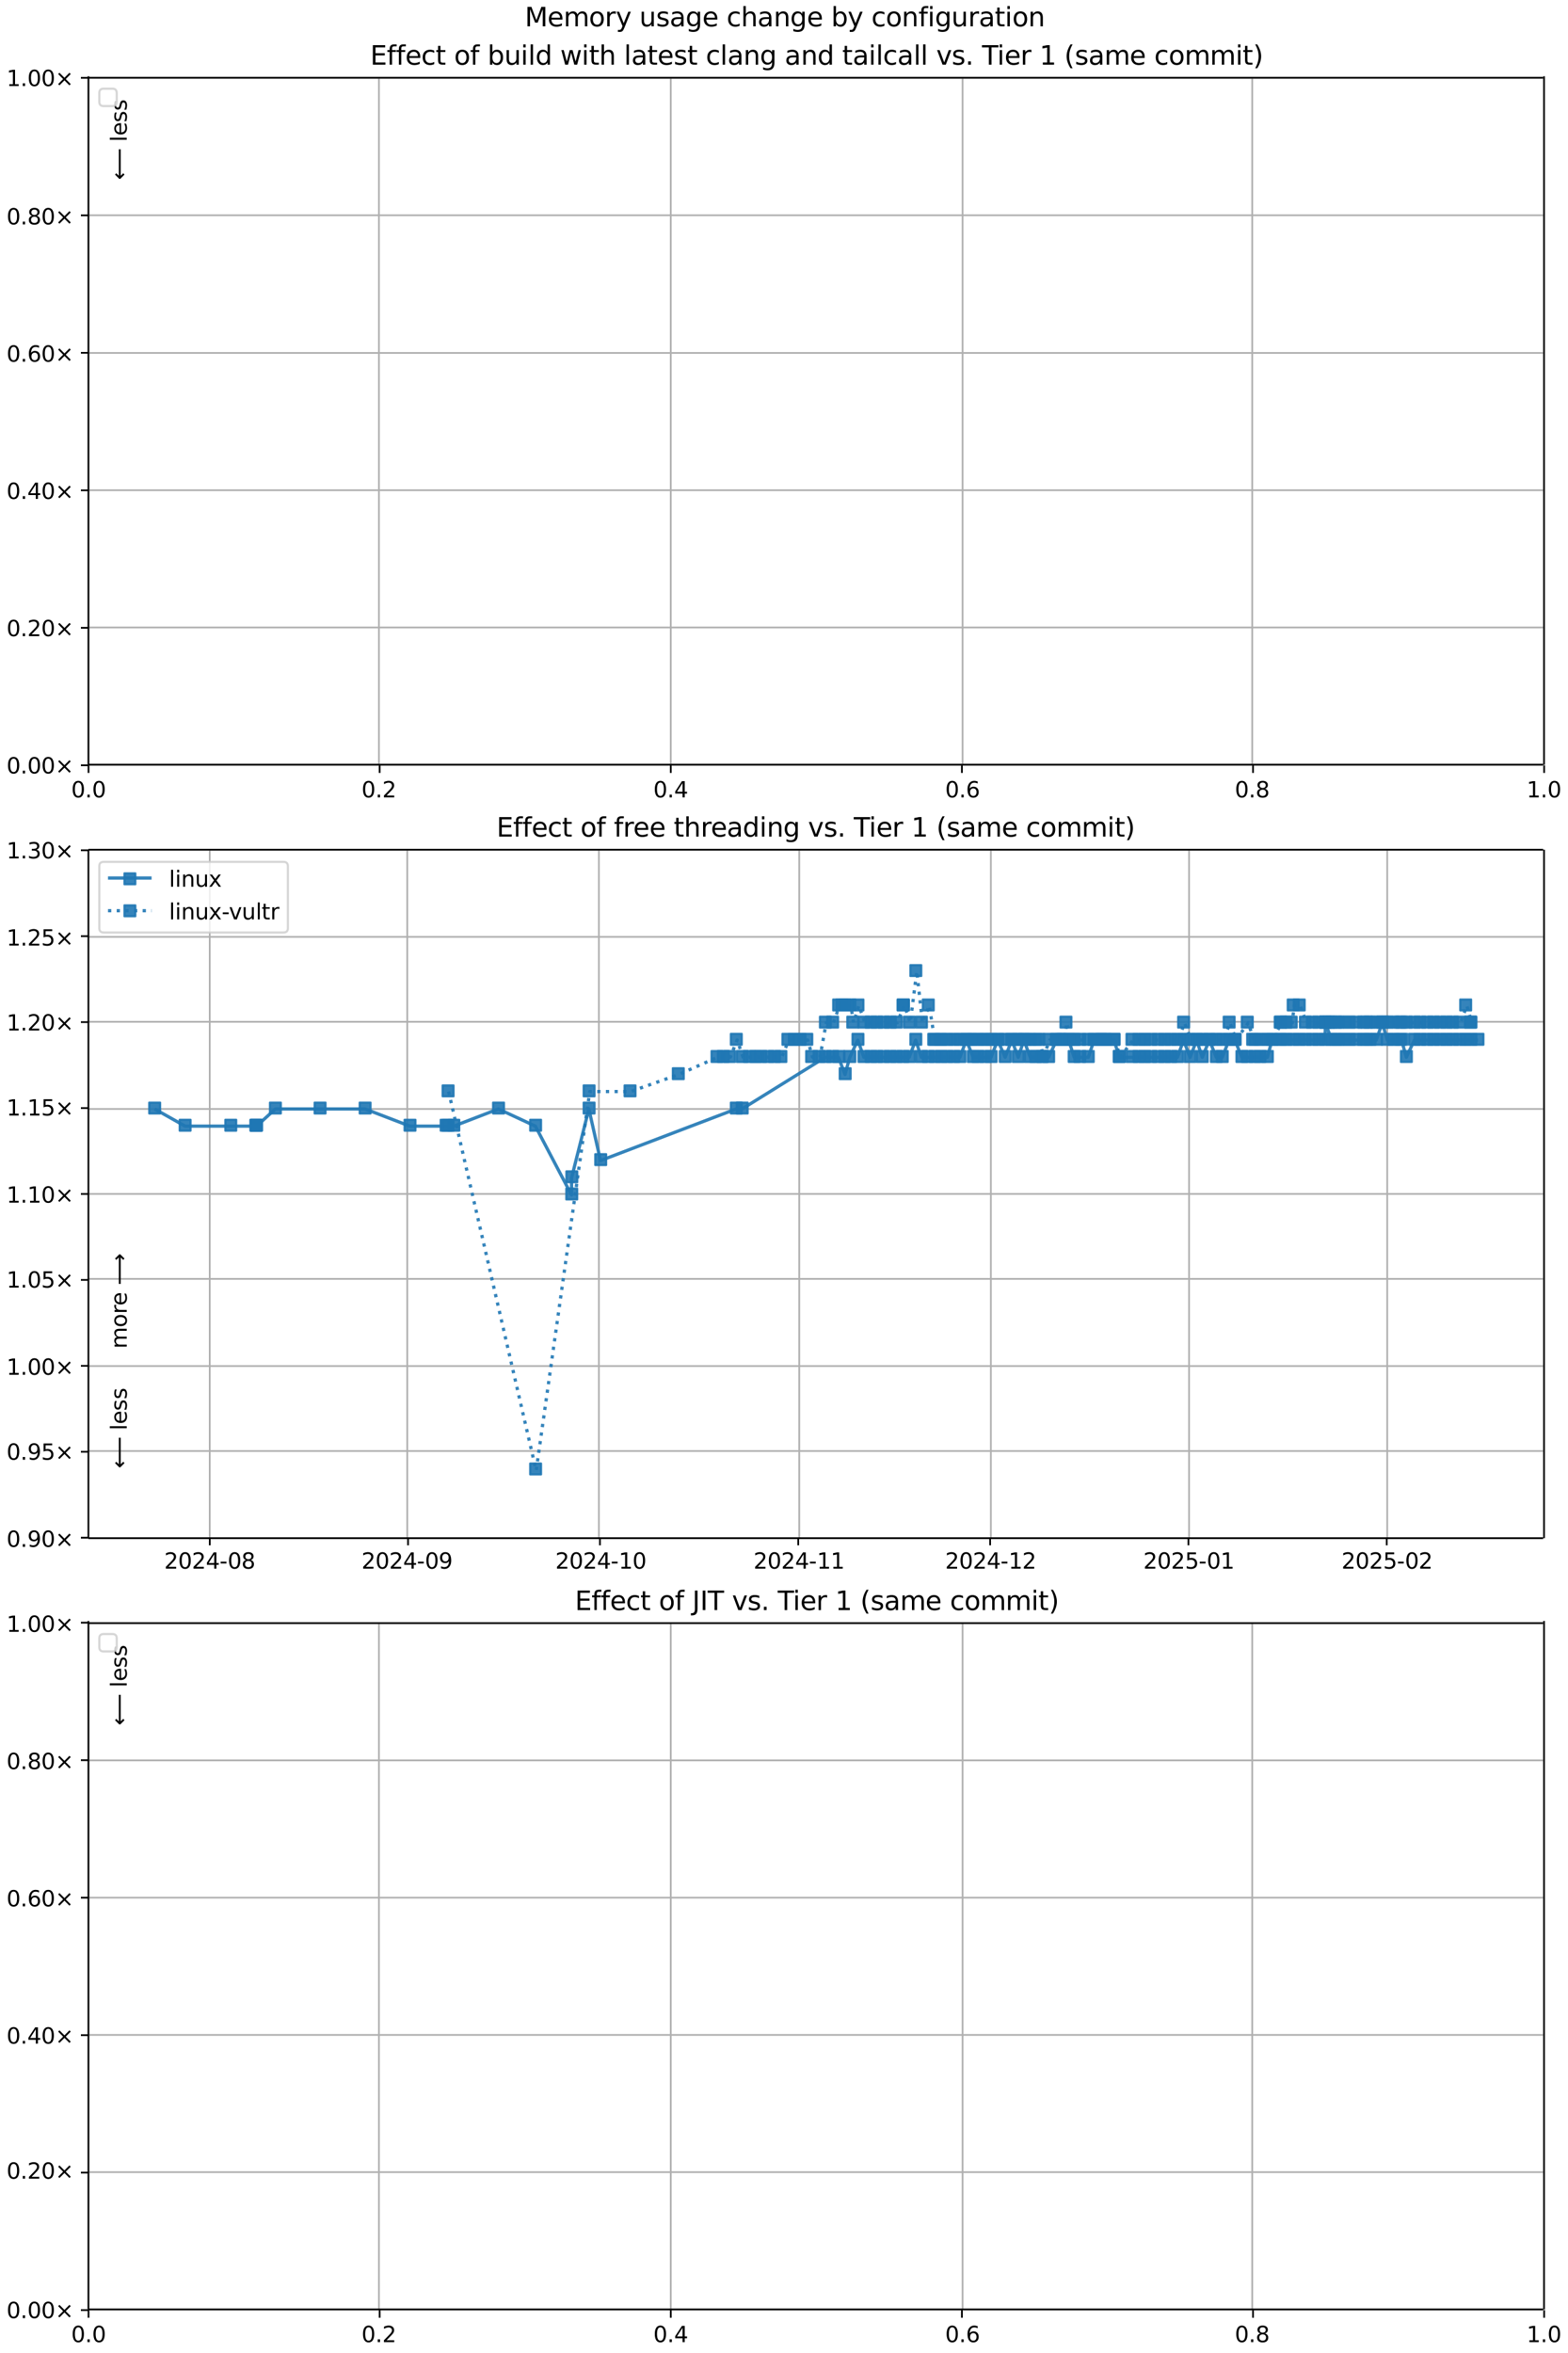 <?xml version="1.0" encoding="UTF-8"?>
<!DOCTYPE svg  PUBLIC '-//W3C//DTD SVG 1.1//EN'  'http://www.w3.org/Graphics/SVG/1.1/DTD/svg11.dtd'>
<svg width="720pt" height="1080pt" version="1.1" viewBox="0 0 720 1080" xmlns="http://www.w3.org/2000/svg" xmlns:xlink="http://www.w3.org/1999/xlink">
<defs>
<style type="text/css">*{stroke-linejoin: round; stroke-linecap: butt}</style>
</defs>
<path d="m0 1080h720v-1080h-720z" fill="#fff"/>
<path d="m40.6 351h668v-316h-668z" fill="#fff"/>
<path d="m40.6 351v-316" clip-path="url(#k)" fill="none" stroke="#b0b0b0" stroke-linecap="square" stroke-width=".8"/>
<defs>
<path id="j" d="m0 0v3.5" stroke="#000" stroke-width=".8"/>
</defs>
<use x="40.646" y="351.265" stroke="#000000" stroke-width=".8" xlink:href="#j"/>
<g transform="translate(32.7 366) scale(.1 -.1)">
<defs>
<path id="b" transform="scale(.016)" d="m2034 4250q-487 0-733-480-245-479-245-1442 0-959 245-1439 246-480 733-480 491 0 736 480 246 480 246 1439 0 963-246 1442-245 480-736 480zm0 500q785 0 1199-621 414-620 414-1801 0-1178-414-1799-414-620-1199-620-784 0-1198 620-414 621-414 1799 0 1181 414 1801 414 621 1198 621z"/>
<path id="c" transform="scale(.016)" d="m684 794h660v-794h-660v794z"/>
</defs>
<use xlink:href="#b"/>
<use transform="translate(63.6)" xlink:href="#c"/>
<use transform="translate(95.4)" xlink:href="#b"/>
</g>
<path d="m174 351v-316" clip-path="url(#k)" fill="none" stroke="#b0b0b0" stroke-linecap="square" stroke-width=".8"/>
<use x="174.326" y="351.265" stroke="#000000" stroke-width=".8" xlink:href="#j"/>
<g transform="translate(166 366) scale(.1 -.1)">
<defs>
<path id="f" transform="scale(.016)" d="m1228 531h2203v-531h-2962v531q359 372 979 998 621 627 780 809 303 340 423 576 121 236 121 464 0 372-261 606-261 235-680 235-297 0-627-103-329-103-704-313v638q381 153 712 231 332 78 607 78 725 0 1156-363 431-362 431-968 0-288-108-546-107-257-392-607-78-91-497-524-418-433-1181-1211z"/>
</defs>
<use xlink:href="#b"/>
<use transform="translate(63.6)" xlink:href="#c"/>
<use transform="translate(95.4)" xlink:href="#f"/>
</g>
<path d="m308 351v-316" clip-path="url(#k)" fill="none" stroke="#b0b0b0" stroke-linecap="square" stroke-width=".8"/>
<use x="308.007" y="351.265" stroke="#000000" stroke-width=".8" xlink:href="#j"/>
<g transform="translate(300 366) scale(.1 -.1)">
<defs>
<path id="w" transform="scale(.016)" d="m2419 4116-1594-2491h1594v2491zm-166 550h794v-3041h666v-525h-666v-1100h-628v1100h-2106v609l1940 2957z"/>
</defs>
<use xlink:href="#b"/>
<use transform="translate(63.6)" xlink:href="#c"/>
<use transform="translate(95.4)" xlink:href="#w"/>
</g>
<path d="m442 351v-316" clip-path="url(#k)" fill="none" stroke="#b0b0b0" stroke-linecap="square" stroke-width=".8"/>
<use x="441.687" y="351.265" stroke="#000000" stroke-width=".8" xlink:href="#j"/>
<g transform="translate(434 366) scale(.1 -.1)">
<defs>
<path id="af" transform="scale(.016)" d="m2113 2584q-425 0-674-291-248-290-248-796 0-503 248-796 249-292 674-292t673 292q248 293 248 796 0 506-248 796-248 291-673 291zm1253 1979v-575q-238 112-480 171-242 60-480 60-625 0-955-422-329-422-376-1275 184 272 462 417 279 145 613 145 703 0 1111-427 408-426 408-1160 0-719-425-1154-425-434-1131-434-810 0-1238 620-428 621-428 1799 0 1106 525 1764t1409 658q238 0 480-47t505-140z"/>
</defs>
<use xlink:href="#b"/>
<use transform="translate(63.6)" xlink:href="#c"/>
<use transform="translate(95.4)" xlink:href="#af"/>
</g>
<path d="m575 351v-316" clip-path="url(#k)" fill="none" stroke="#b0b0b0" stroke-linecap="square" stroke-width=".8"/>
<use x="575.368" y="351.265" stroke="#000000" stroke-width=".8" xlink:href="#j"/>
<g transform="translate(567 366) scale(.1 -.1)">
<defs>
<path id="ac" transform="scale(.016)" d="m2034 2216q-450 0-708-241-257-241-257-662 0-422 257-663 258-241 708-241t709 242q260 243 260 662 0 421-258 662-257 241-711 241zm-631 268q-406 100-633 378-226 279-226 679 0 559 398 884 399 325 1092 325 697 0 1094-325t397-884q0-400-227-679-226-278-629-378 456-106 710-416 255-309 255-755 0-679-414-1042-414-362-1186-362-771 0-1186 362-414 363-414 1042 0 446 256 755 257 310 713 416zm-231 997q0-362 226-565 227-203 636-203 407 0 636 203 230 203 230 565 0 363-230 566-229 203-636 203-409 0-636-203-226-203-226-566z"/>
</defs>
<use xlink:href="#b"/>
<use transform="translate(63.6)" xlink:href="#c"/>
<use transform="translate(95.4)" xlink:href="#ac"/>
</g>
<path d="m709 351v-316" clip-path="url(#k)" fill="none" stroke="#b0b0b0" stroke-linecap="square" stroke-width=".8"/>
<use x="709.048" y="351.265" stroke="#000000" stroke-width=".8" xlink:href="#j"/>
<g transform="translate(701 366) scale(.1 -.1)">
<defs>
<path id="i" transform="scale(.016)" d="m794 531h1031v3560l-1122-225v575l1116 225h631v-4135h1031v-531h-2687v531z"/>
</defs>
<use xlink:href="#i"/>
<use transform="translate(63.6)" xlink:href="#c"/>
<use transform="translate(95.4)" xlink:href="#b"/>
</g>
<path d="m40.6 351h668" clip-path="url(#k)" fill="none" stroke="#b0b0b0" stroke-linecap="square" stroke-width=".8"/>
<defs>
<path id="g" d="m0 0h-3.5" stroke="#000" stroke-width=".8"/>
</defs>
<use x="40.646" y="351.265" stroke="#000000" stroke-width=".8" xlink:href="#g"/>
<g transform="translate(3 355) scale(.1 -.1)">
<defs>
<path id="h" transform="scale(.016)" d="m4488 3438-1429-1435 1429-1428-372-378-1435 1434-1434-1434-369 378 1425 1428-1425 1435 369 378 1434-1435 1435 1435 372-378z"/>
</defs>
<use xlink:href="#b"/>
<use transform="translate(63.6)" xlink:href="#c"/>
<use transform="translate(95.4)" xlink:href="#b"/>
<use transform="translate(159)" xlink:href="#b"/>
<use transform="translate(223)" xlink:href="#h"/>
</g>
<path d="m40.6 288h668" clip-path="url(#k)" fill="none" stroke="#b0b0b0" stroke-linecap="square" stroke-width=".8"/>
<use x="40.646" y="288.158" stroke="#000000" stroke-width=".8" xlink:href="#g"/>
<g transform="translate(3 292) scale(.1 -.1)">
<use xlink:href="#b"/>
<use transform="translate(63.6)" xlink:href="#c"/>
<use transform="translate(95.4)" xlink:href="#f"/>
<use transform="translate(159)" xlink:href="#b"/>
<use transform="translate(223)" xlink:href="#h"/>
</g>
<path d="m40.6 225h668" clip-path="url(#k)" fill="none" stroke="#b0b0b0" stroke-linecap="square" stroke-width=".8"/>
<use x="40.646" y="225.052" stroke="#000000" stroke-width=".8" xlink:href="#g"/>
<g transform="translate(3 229) scale(.1 -.1)">
<use xlink:href="#b"/>
<use transform="translate(63.6)" xlink:href="#c"/>
<use transform="translate(95.4)" xlink:href="#w"/>
<use transform="translate(159)" xlink:href="#b"/>
<use transform="translate(223)" xlink:href="#h"/>
</g>
<path d="m40.6 162h668" clip-path="url(#k)" fill="none" stroke="#b0b0b0" stroke-linecap="square" stroke-width=".8"/>
<use x="40.646" y="161.945" stroke="#000000" stroke-width=".8" xlink:href="#g"/>
<g transform="translate(3 166) scale(.1 -.1)">
<use xlink:href="#b"/>
<use transform="translate(63.6)" xlink:href="#c"/>
<use transform="translate(95.4)" xlink:href="#af"/>
<use transform="translate(159)" xlink:href="#b"/>
<use transform="translate(223)" xlink:href="#h"/>
</g>
<path d="m40.6 98.8h668" clip-path="url(#k)" fill="none" stroke="#b0b0b0" stroke-linecap="square" stroke-width=".8"/>
<use x="40.646" y="98.839" stroke="#000000" stroke-width=".8" xlink:href="#g"/>
<g transform="translate(3 103) scale(.1 -.1)">
<use xlink:href="#b"/>
<use transform="translate(63.6)" xlink:href="#c"/>
<use transform="translate(95.4)" xlink:href="#ac"/>
<use transform="translate(159)" xlink:href="#b"/>
<use transform="translate(223)" xlink:href="#h"/>
</g>
<path d="m40.6 35.7h668" clip-path="url(#k)" fill="none" stroke="#b0b0b0" stroke-linecap="square" stroke-width=".8"/>
<use x="40.646" y="35.733" stroke="#000000" stroke-width=".8" xlink:href="#g"/>
<g transform="translate(3 39.5) scale(.1 -.1)">
<use xlink:href="#i"/>
<use transform="translate(63.6)" xlink:href="#c"/>
<use transform="translate(95.4)" xlink:href="#b"/>
<use transform="translate(159)" xlink:href="#b"/>
<use transform="translate(223)" xlink:href="#h"/>
</g>
<path d="m40.6 351v-316" fill="none" stroke="#000" stroke-linecap="square" stroke-width=".8"/>
<path d="m709 351v-316" fill="none" stroke="#000" stroke-linecap="square" stroke-width=".8"/>
<path d="m40.6 351h668" fill="none" stroke="#000" stroke-linecap="square" stroke-width=".8"/>
<path d="m40.6 35.7h668" fill="none" stroke="#000" stroke-linecap="square" stroke-width=".8"/>
<g clip-path="url(#k)">
<g transform="translate(58.2 27.8) rotate(-90) scale(.1 -.1)">
<defs>
<path id="p" transform="scale(.016)" d="m3328 2828q216 388 516 572t706 184q547 0 844-383 297-382 297-1088v-2113h-578v2094q0 503-179 746-178 244-543 244-447 0-707-297-259-296-259-809v-1978h-578v2094q0 506-178 748t-550 242q-441 0-701-298-259-298-259-808v-1978h-578v3500h578v-544q197 322 472 475t653 153q382 0 649-194 267-193 395-562z"/>
<path id="q" transform="scale(.016)" d="m1959 3097q-462 0-731-361t-269-989 267-989q268-361 733-361 460 0 728 362 269 363 269 988 0 622-269 986-268 364-728 364zm0 487q750 0 1178-488 429-487 429-1349 0-859-429-1349-428-489-1178-489-753 0-1180 489-426 490-426 1349 0 862 426 1349 427 488 1180 488z"/>
<path id="t" transform="scale(.016)" d="m2631 2963q-97 56-211 82-114 27-251 27-488 0-749-317t-261-911v-1844h-578v3500h578v-544q182 319 472 473 291 155 707 155 59 0 131-8 72-7 159-23l3-590z"/>
<path id="e" transform="scale(.016)" d="m3597 1894v-281h-2644q38-594 358-905t892-311q331 0 642 81t618 244v-544q-310-131-635-200t-659-69q-838 0-1327 487-489 488-489 1320 0 859 464 1363 464 505 1252 505 706 0 1117-455 411-454 411-1235zm-575 169q-6 471-264 752-258 282-683 282-481 0-770-272t-333-766l2050 4z"/>
<path id="am" transform="scale(.016)" d="m8863 2147v-281l-1229-1228-375 375 729 728h-7622v531h7622l-729 728 375 375 1229-1228z"/>
</defs>
<use xlink:href="#p"/>
<use transform="translate(97.4)" xlink:href="#q"/>
<use transform="translate(159)" xlink:href="#t"/>
<use transform="translate(197)" xlink:href="#e"/>
<use transform="translate(259)" xlink:href="#DejaVuSans-20"/>
<use transform="translate(291)" xlink:href="#am"/>
</g>
</g>
<g clip-path="url(#k)">
<g transform="translate(58.2 82.6) rotate(-90) scale(.1 -.1)">
<defs>
<path id="an" transform="scale(.016)" d="m313 1866v281l1228 1228 375-375-728-728h7621v-531h-7621l728-728-375-375-1228 1228z"/>
<path id="r" transform="scale(.016)" d="m603 4863h575v-4863h-575v4863z"/>
<path id="m" transform="scale(.016)" d="m2834 3397v-544q-243 125-506 187-262 63-544 63-428 0-642-131t-214-394q0-200 153-314t616-217l197-44q612-131 870-370t258-667q0-488-386-773-386-284-1061-284-281 0-586 55t-642 164v594q319-166 628-249 309-82 613-82 406 0 624 139 219 139 219 392 0 234-158 359-157 125-692 241l-200 47q-534 112-772 345-237 233-237 639 0 494 350 762 350 269 994 269 318 0 599-47 282-46 519-140z"/>
</defs>
<use xlink:href="#an"/>
<use transform="translate(143)" xlink:href="#DejaVuSans-20"/>
<use transform="translate(175)" xlink:href="#r"/>
<use transform="translate(203)" xlink:href="#e"/>
<use transform="translate(264)" xlink:href="#m"/>
<use transform="translate(317)" xlink:href="#m"/>
</g>
</g>
<g transform="translate(170 29.7) scale(.12 -.12)">
<defs>
<path id="ai" transform="scale(.016)" d="m628 4666h2950v-532h-2319v-1381h2222v-531h-2222v-1691h2375v-531h-3006v4666z"/>
<path id="u" transform="scale(.016)" d="m2375 4863v-479h-550q-309 0-430-125-120-125-120-450v-309h947v-447h-947v-3053h-578v3053h-550v447h550v244q0 584 272 851 272 268 862 268h544z"/>
<path id="v" transform="scale(.016)" d="m3122 3366v-538q-244 135-489 202t-495 67q-560 0-870-355-309-354-309-995t309-996q310-354 870-354 250 0 495 67t489 202v-532q-241-112-499-168-257-57-548-57-791 0-1257 497-465 497-465 1341 0 856 470 1346 471 491 1290 491 265 0 518-55 253-54 491-163z"/>
<path id="o" transform="scale(.016)" d="m1172 4494v-994h1184v-447h-1184v-1900q0-428 117-550t477-122h590v-481h-590q-666 0-919 248-253 249-253 905v1900h-422v447h422v994h578z"/>
<path id="aq" transform="scale(.016)" d="m3116 1747q0 634-261 995t-717 361q-457 0-718-361t-261-995 261-995 718-361q456 0 717 361t261 995zm-1957 1222q182 312 458 463 277 152 661 152 638 0 1036-506 399-506 399-1331t-399-1332q-398-506-1036-506-384 0-661 152-276 152-458 464v-525h-578v4863h578v-1894z"/>
<path id="z" transform="scale(.016)" d="m544 1381v2119h575v-2097q0-497 193-746 194-248 582-248 465 0 735 297 271 297 271 810v1984h575v-3500h-575v538q-209-319-486-474-276-155-642-155-603 0-916 375-312 375-312 1097zm1447 2203z"/>
<path id="n" transform="scale(.016)" d="m603 3500h575v-3500h-575v3500zm0 1363h575v-729h-575v729z"/>
<path id="ah" transform="scale(.016)" d="m2906 2969v1894h575v-4863h-575v525q-181-312-458-464-276-152-664-152-634 0-1033 506-398 507-398 1332t398 1331q399 506 1033 506 388 0 664-152 277-151 458-463zm-1959-1222q0-634 261-995t717-361 718 361q263 361 263 995t-263 995q-262 361-718 361t-717-361-261-995z"/>
<path id="ar" transform="scale(.016)" d="m269 3500h575l719-2731 715 2731h678l719-2731 716 2731h575l-916-3500h-678l-753 2869-756-2869h-679l-915 3500z"/>
<path id="ag" transform="scale(.016)" d="m3513 2113v-2113h-575v2094q0 497-194 743-194 247-581 247-466 0-735-297-269-296-269-809v-1978h-578v4863h578v-1907q207 316 486 472 280 156 646 156 603 0 912-373 310-373 310-1098z"/>
<path id="s" transform="scale(.016)" d="m2194 1759q-697 0-966-159t-269-544q0-306 202-486 202-179 548-179 479 0 768 339t289 901v128h-572zm1147 238v-2e3h-575v531q-197-318-491-470t-719-152q-537 0-855 302-317 302-317 808 0 590 395 890 396 300 1180 300h807v57q0 397-261 614t-733 217q-300 0-585-72-284-72-546-216v532q315 122 612 182 297 61 578 61 760 0 1135-394 375-393 375-1193z"/>
<path id="x" transform="scale(.016)" d="m3513 2113v-2113h-575v2094q0 497-194 743-194 247-581 247-466 0-735-297-269-296-269-809v-1978h-578v3500h578v-544q207 316 486 472 280 156 646 156 603 0 912-373 310-373 310-1098z"/>
<path id="ab" transform="scale(.016)" d="m2906 1791q0 625-258 968-257 344-723 344-462 0-720-344-258-343-258-968 0-622 258-966t720-344q466 0 723 344 258 344 258 966zm575-1357q0-893-397-1329-396-436-1215-436-303 0-572 45t-522 139v559q253-137 500-202 247-66 503-66 566 0 847 295t281 892v285q-178-310-456-463t-666-153q-643 0-1037 490-394 491-394 1301 0 812 394 1302 394 491 1037 491 388 0 666-153t456-462v531h575v-3066z"/>
<path id="ad" transform="scale(.016)" d="m191 3500h609l1094-2937 1094 2937h609l-1313-3500h-781l-1312 3500z"/>
<path id="ae" transform="scale(.016)" d="m-19 4666h3947v-532h-1656v-4134h-634v4134h-1657v532z"/>
<path id="al" transform="scale(.016)" d="m1984 4856q-418-718-622-1422-203-703-203-1425 0-721 205-1429t620-1424h-500q-468 735-701 1444t-233 1409q0 697 231 1403 232 707 703 1444h500z"/>
<path id="ak" transform="scale(.016)" d="m513 4856h500q468-737 701-1444 233-706 233-1403 0-700-233-1409t-701-1444h-500q415 716 620 1424t205 1429q0 722-205 1425-205 704-620 1422z"/>
</defs>
<use xlink:href="#ai"/>
<use transform="translate(63.2)" xlink:href="#u"/>
<use transform="translate(98.4)" xlink:href="#u"/>
<use transform="translate(134)" xlink:href="#e"/>
<use transform="translate(195)" xlink:href="#v"/>
<use transform="translate(250)" xlink:href="#o"/>
<use transform="translate(289)" xlink:href="#DejaVuSans-20"/>
<use transform="translate(321)" xlink:href="#q"/>
<use transform="translate(382)" xlink:href="#u"/>
<use transform="translate(417)" xlink:href="#DejaVuSans-20"/>
<use transform="translate(449)" xlink:href="#aq"/>
<use transform="translate(513)" xlink:href="#z"/>
<use transform="translate(576)" xlink:href="#n"/>
<use transform="translate(604)" xlink:href="#r"/>
<use transform="translate(632)" xlink:href="#ah"/>
<use transform="translate(695)" xlink:href="#DejaVuSans-20"/>
<use transform="translate(727)" xlink:href="#ar"/>
<use transform="translate(809)" xlink:href="#n"/>
<use transform="translate(837)" xlink:href="#o"/>
<use transform="translate(876)" xlink:href="#ag"/>
<use transform="translate(939)" xlink:href="#DejaVuSans-20"/>
<use transform="translate(971)" xlink:href="#r"/>
<use transform="translate(999)" xlink:href="#s"/>
<use transform="translate(1060)" xlink:href="#o"/>
<use transform="translate(1099)" xlink:href="#e"/>
<use transform="translate(1161)" xlink:href="#m"/>
<use transform="translate(1213)" xlink:href="#o"/>
<use transform="translate(1252)" xlink:href="#DejaVuSans-20"/>
<use transform="translate(1284)" xlink:href="#v"/>
<use transform="translate(1339)" xlink:href="#r"/>
<use transform="translate(1367)" xlink:href="#s"/>
<use transform="translate(1428)" xlink:href="#x"/>
<use transform="translate(1491)" xlink:href="#ab"/>
<use transform="translate(1555)" xlink:href="#DejaVuSans-20"/>
<use transform="translate(1586)" xlink:href="#s"/>
<use transform="translate(1648)" xlink:href="#x"/>
<use transform="translate(1711)" xlink:href="#ah"/>
<use transform="translate(1775)" xlink:href="#DejaVuSans-20"/>
<use transform="translate(1806)" xlink:href="#o"/>
<use transform="translate(1846)" xlink:href="#s"/>
<use transform="translate(1907)" xlink:href="#n"/>
<use transform="translate(1935)" xlink:href="#r"/>
<use transform="translate(1962)" xlink:href="#v"/>
<use transform="translate(2017)" xlink:href="#s"/>
<use transform="translate(2079)" xlink:href="#r"/>
<use transform="translate(2106)" xlink:href="#r"/>
<use transform="translate(2134)" xlink:href="#DejaVuSans-20"/>
<use transform="translate(2166)" xlink:href="#ad"/>
<use transform="translate(2225)" xlink:href="#m"/>
<use transform="translate(2277)" xlink:href="#c"/>
<use transform="translate(2309)" xlink:href="#DejaVuSans-20"/>
<use transform="translate(2341)" xlink:href="#ae"/>
<use transform="translate(2399)" xlink:href="#n"/>
<use transform="translate(2427)" xlink:href="#e"/>
<use transform="translate(2488)" xlink:href="#t"/>
<use transform="translate(2529)" xlink:href="#DejaVuSans-20"/>
<use transform="translate(2561)" xlink:href="#i"/>
<use transform="translate(2625)" xlink:href="#DejaVuSans-20"/>
<use transform="translate(2656)" xlink:href="#al"/>
<use transform="translate(2696)" xlink:href="#m"/>
<use transform="translate(2748)" xlink:href="#s"/>
<use transform="translate(2809)" xlink:href="#p"/>
<use transform="translate(2906)" xlink:href="#e"/>
<use transform="translate(2968)" xlink:href="#DejaVuSans-20"/>
<use transform="translate(3e3)" xlink:href="#v"/>
<use transform="translate(3055)" xlink:href="#q"/>
<use transform="translate(3116)" xlink:href="#p"/>
<use transform="translate(3213)" xlink:href="#p"/>
<use transform="translate(3311)" xlink:href="#n"/>
<use transform="translate(3338)" xlink:href="#o"/>
<use transform="translate(3378)" xlink:href="#ak"/>
</g>
<path d="m47.6 48.7h4q2 0 2-2v-4q0-2-2-2h-4q-2 0-2 2v4q0 2 2 2z" fill="#fff" opacity=".8" stroke="#ccc"/>
<path d="m40.6 706h668v-316h-668z" fill="#fff"/>
<path d="m96.3 706v-316" clip-path="url(#d)" fill="none" stroke="#b0b0b0" stroke-linecap="square" stroke-width=".8"/>
<use x="96.316" y="705.793" stroke="#000000" stroke-width=".8" xlink:href="#j"/>
<g transform="translate(75.4 720) scale(.1 -.1)">
<defs>
<path id="y" transform="scale(.016)" d="m313 2009h1684v-512h-1684v512z"/>
</defs>
<use xlink:href="#f"/>
<use transform="translate(63.6)" xlink:href="#b"/>
<use transform="translate(127)" xlink:href="#f"/>
<use transform="translate(191)" xlink:href="#w"/>
<use transform="translate(254)" xlink:href="#y"/>
<use transform="translate(291)" xlink:href="#b"/>
<use transform="translate(354)" xlink:href="#ac"/>
</g>
<path d="m187 706v-316" clip-path="url(#d)" fill="none" stroke="#b0b0b0" stroke-linecap="square" stroke-width=".8"/>
<use x="187.37" y="705.793" stroke="#000000" stroke-width=".8" xlink:href="#j"/>
<g transform="translate(166 720) scale(.1 -.1)">
<defs>
<path id="aj" transform="scale(.016)" d="m703 97v575q238-113 481-172 244-59 479-59 625 0 954 420 330 420 377 1277-181-269-460-413-278-144-615-144-700 0-1108 423-408 424-408 1159 0 718 425 1152 425 435 1131 435 810 0 1236-621 427-620 427-1801 0-1103-524-1761-523-658-1407-658-238 0-482 47-243 47-506 141zm1256 1978q425 0 673 290 249 291 249 798 0 503-249 795-248 292-673 292t-673-292-248-795q0-507 248-798 248-290 673-290z"/>
</defs>
<use xlink:href="#f"/>
<use transform="translate(63.6)" xlink:href="#b"/>
<use transform="translate(127)" xlink:href="#f"/>
<use transform="translate(191)" xlink:href="#w"/>
<use transform="translate(254)" xlink:href="#y"/>
<use transform="translate(291)" xlink:href="#b"/>
<use transform="translate(354)" xlink:href="#aj"/>
</g>
<path d="m275 706v-316" clip-path="url(#d)" fill="none" stroke="#b0b0b0" stroke-linecap="square" stroke-width=".8"/>
<use x="275.487" y="705.793" stroke="#000000" stroke-width=".8" xlink:href="#j"/>
<g transform="translate(255 720) scale(.1 -.1)">
<use xlink:href="#f"/>
<use transform="translate(63.6)" xlink:href="#b"/>
<use transform="translate(127)" xlink:href="#f"/>
<use transform="translate(191)" xlink:href="#w"/>
<use transform="translate(254)" xlink:href="#y"/>
<use transform="translate(291)" xlink:href="#i"/>
<use transform="translate(354)" xlink:href="#b"/>
</g>
<path d="m367 706v-316" clip-path="url(#d)" fill="none" stroke="#b0b0b0" stroke-linecap="square" stroke-width=".8"/>
<use x="366.541" y="705.793" stroke="#000000" stroke-width=".8" xlink:href="#j"/>
<g transform="translate(346 720) scale(.1 -.1)">
<use xlink:href="#f"/>
<use transform="translate(63.6)" xlink:href="#b"/>
<use transform="translate(127)" xlink:href="#f"/>
<use transform="translate(191)" xlink:href="#w"/>
<use transform="translate(254)" xlink:href="#y"/>
<use transform="translate(291)" xlink:href="#i"/>
<use transform="translate(354)" xlink:href="#i"/>
</g>
<path d="m455 706v-316" clip-path="url(#d)" fill="none" stroke="#b0b0b0" stroke-linecap="square" stroke-width=".8"/>
<use x="454.658" y="705.793" stroke="#000000" stroke-width=".8" xlink:href="#j"/>
<g transform="translate(434 720) scale(.1 -.1)">
<use xlink:href="#f"/>
<use transform="translate(63.6)" xlink:href="#b"/>
<use transform="translate(127)" xlink:href="#f"/>
<use transform="translate(191)" xlink:href="#w"/>
<use transform="translate(254)" xlink:href="#y"/>
<use transform="translate(291)" xlink:href="#i"/>
<use transform="translate(354)" xlink:href="#f"/>
</g>
<path d="m546 706v-316" clip-path="url(#d)" fill="none" stroke="#b0b0b0" stroke-linecap="square" stroke-width=".8"/>
<use x="545.712" y="705.793" stroke="#000000" stroke-width=".8" xlink:href="#j"/>
<g transform="translate(525 720) scale(.1 -.1)">
<defs>
<path id="aa" transform="scale(.016)" d="m691 4666h2478v-532h-1900v-1143q137 47 274 70 138 23 276 23 781 0 1237-428 457-428 457-1159 0-753-469-1171-469-417-1322-417-294 0-599 50-304 50-629 150v635q281-153 581-228t634-75q541 0 856 284 316 284 316 772 0 487-316 771-315 285-856 285-253 0-505-56-251-56-513-175v2344z"/>
</defs>
<use xlink:href="#f"/>
<use transform="translate(63.6)" xlink:href="#b"/>
<use transform="translate(127)" xlink:href="#f"/>
<use transform="translate(191)" xlink:href="#aa"/>
<use transform="translate(254)" xlink:href="#y"/>
<use transform="translate(291)" xlink:href="#b"/>
<use transform="translate(354)" xlink:href="#i"/>
</g>
<path d="m637 706v-316" clip-path="url(#d)" fill="none" stroke="#b0b0b0" stroke-linecap="square" stroke-width=".8"/>
<use x="636.766" y="705.793" stroke="#000000" stroke-width=".8" xlink:href="#j"/>
<g transform="translate(616 720) scale(.1 -.1)">
<use xlink:href="#f"/>
<use transform="translate(63.6)" xlink:href="#b"/>
<use transform="translate(127)" xlink:href="#f"/>
<use transform="translate(191)" xlink:href="#aa"/>
<use transform="translate(254)" xlink:href="#y"/>
<use transform="translate(291)" xlink:href="#b"/>
<use transform="translate(354)" xlink:href="#f"/>
</g>
<path d="m40.6 706h668" clip-path="url(#d)" fill="none" stroke="#b0b0b0" stroke-linecap="square" stroke-width=".8"/>
<use x="40.646" y="705.793" stroke="#000000" stroke-width=".8" xlink:href="#g"/>
<g transform="translate(3 710) scale(.1 -.1)">
<use xlink:href="#b"/>
<use transform="translate(63.6)" xlink:href="#c"/>
<use transform="translate(95.4)" xlink:href="#aj"/>
<use transform="translate(159)" xlink:href="#b"/>
<use transform="translate(223)" xlink:href="#h"/>
</g>
<path d="m40.6 666h668" clip-path="url(#d)" fill="none" stroke="#b0b0b0" stroke-linecap="square" stroke-width=".8"/>
<use x="40.646" y="666.352" stroke="#000000" stroke-width=".8" xlink:href="#g"/>
<g transform="translate(3 670) scale(.1 -.1)">
<use xlink:href="#b"/>
<use transform="translate(63.6)" xlink:href="#c"/>
<use transform="translate(95.4)" xlink:href="#aj"/>
<use transform="translate(159)" xlink:href="#aa"/>
<use transform="translate(223)" xlink:href="#h"/>
</g>
<path d="m40.6 627h668" clip-path="url(#d)" fill="none" stroke="#b0b0b0" stroke-linecap="square" stroke-width=".8"/>
<use x="40.646" y="626.91" stroke="#000000" stroke-width=".8" xlink:href="#g"/>
<g transform="translate(3 631) scale(.1 -.1)">
<use xlink:href="#i"/>
<use transform="translate(63.6)" xlink:href="#c"/>
<use transform="translate(95.4)" xlink:href="#b"/>
<use transform="translate(159)" xlink:href="#b"/>
<use transform="translate(223)" xlink:href="#h"/>
</g>
<path d="m40.6 587h668" clip-path="url(#d)" fill="none" stroke="#b0b0b0" stroke-linecap="square" stroke-width=".8"/>
<use x="40.646" y="587.469" stroke="#000000" stroke-width=".8" xlink:href="#g"/>
<g transform="translate(3 591) scale(.1 -.1)">
<use xlink:href="#i"/>
<use transform="translate(63.6)" xlink:href="#c"/>
<use transform="translate(95.4)" xlink:href="#b"/>
<use transform="translate(159)" xlink:href="#aa"/>
<use transform="translate(223)" xlink:href="#h"/>
</g>
<path d="m40.6 548h668" clip-path="url(#d)" fill="none" stroke="#b0b0b0" stroke-linecap="square" stroke-width=".8"/>
<use x="40.646" y="548.027" stroke="#000000" stroke-width=".8" xlink:href="#g"/>
<g transform="translate(3 552) scale(.1 -.1)">
<use xlink:href="#i"/>
<use transform="translate(63.6)" xlink:href="#c"/>
<use transform="translate(95.4)" xlink:href="#i"/>
<use transform="translate(159)" xlink:href="#b"/>
<use transform="translate(223)" xlink:href="#h"/>
</g>
<path d="m40.6 509h668" clip-path="url(#d)" fill="none" stroke="#b0b0b0" stroke-linecap="square" stroke-width=".8"/>
<use x="40.646" y="508.586" stroke="#000000" stroke-width=".8" xlink:href="#g"/>
<g transform="translate(3 512) scale(.1 -.1)">
<use xlink:href="#i"/>
<use transform="translate(63.6)" xlink:href="#c"/>
<use transform="translate(95.4)" xlink:href="#i"/>
<use transform="translate(159)" xlink:href="#aa"/>
<use transform="translate(223)" xlink:href="#h"/>
</g>
<path d="m40.6 469h668" clip-path="url(#d)" fill="none" stroke="#b0b0b0" stroke-linecap="square" stroke-width=".8"/>
<use x="40.646" y="469.144" stroke="#000000" stroke-width=".8" xlink:href="#g"/>
<g transform="translate(3 473) scale(.1 -.1)">
<use xlink:href="#i"/>
<use transform="translate(63.6)" xlink:href="#c"/>
<use transform="translate(95.4)" xlink:href="#f"/>
<use transform="translate(159)" xlink:href="#b"/>
<use transform="translate(223)" xlink:href="#h"/>
</g>
<path d="m40.6 430h668" clip-path="url(#d)" fill="none" stroke="#b0b0b0" stroke-linecap="square" stroke-width=".8"/>
<use x="40.646" y="429.703" stroke="#000000" stroke-width=".8" xlink:href="#g"/>
<g transform="translate(3 434) scale(.1 -.1)">
<use xlink:href="#i"/>
<use transform="translate(63.6)" xlink:href="#c"/>
<use transform="translate(95.4)" xlink:href="#f"/>
<use transform="translate(159)" xlink:href="#aa"/>
<use transform="translate(223)" xlink:href="#h"/>
</g>
<path d="m40.6 390h668" clip-path="url(#d)" fill="none" stroke="#b0b0b0" stroke-linecap="square" stroke-width=".8"/>
<use x="40.646" y="390.261" stroke="#000000" stroke-width=".8" xlink:href="#g"/>
<g transform="translate(3 394) scale(.1 -.1)">
<defs>
<path id="av" transform="scale(.016)" d="m2597 2516q453-97 707-404 255-306 255-756 0-690-475-1069-475-378-1350-378-293 0-604 58t-642 174v609q262-153 574-231 313-78 654-78 593 0 904 234t311 681q0 413-289 645-289 233-804 233h-544v519h569q465 0 712 186t247 536q0 359-255 551-254 193-729 193-260 0-557-57-297-56-653-174v562q360 100 674 150t592 50q719 0 1137-327 419-326 419-882 0-388-222-655t-631-370z"/>
</defs>
<use xlink:href="#i"/>
<use transform="translate(63.6)" xlink:href="#c"/>
<use transform="translate(95.4)" xlink:href="#av"/>
<use transform="translate(159)" xlink:href="#b"/>
<use transform="translate(223)" xlink:href="#h"/>
</g>
<path d="m71 509 14 7.89h32.8l8.64-7.89h41.2l20.6 7.89h20.1l20.5-7.89 17 7.89 16.6 31.6 0.031-7.89 7.93-31.6 5.33 23.7 62.3-23.7h2.7l38.2-23.7h6.09l3 7.89 2.17-7.89 3.7-7.89 2.78 7.89h20.8l2.99-7.89 2.59 7.89h17.7l2.96-7.89 3.16 7.89h8.21l3.04-7.89 3.43 7.89 3.04-7.89 2.95 7.89 2.6-7.89 2.94 7.89h8.43l3.63-7.89h5.59l2.51 7.89h6.49l2.66-7.89h9.14l2.45 7.89h26.7l2.78-7.89 3 7.89 3.04-7.89 2.55 7.89 3.28-7.89 3.16 7.89h2.73l3.14-7.89h2.7l3.17 7.89h11.7l2.18-7.89h24.3l0.232-7.89 2.81 7.89h20.5l2.74-7.89 2.36 7.89h6.56l2.13 7.89 3.71-7.89h29.2v0" clip-path="url(#d)" fill="none" stroke="#1f77b4" stroke-linecap="square" stroke-opacity=".9" stroke-width="1.5"/>
<defs>
<path id="a" d="m-2.5 2.5h5v-5h-5z" stroke="#1f77b4" stroke-opacity=".9"/>
</defs>
<g clip-path="url(#d)" fill="#1f77b4" fill-opacity=".9" stroke="#1f77b4" stroke-opacity=".9">
<use x="71.027" y="508.586" xlink:href="#a"/>
<use x="85.003" y="516.474" xlink:href="#a"/>
<use x="105.976" y="516.474" xlink:href="#a"/>
<use x="117.531" y="516.474" xlink:href="#a"/>
<use x="117.55" y="516.474" xlink:href="#a"/>
<use x="117.83" y="516.474" xlink:href="#a"/>
<use x="126.466" y="508.586" xlink:href="#a"/>
<use x="146.979" y="508.586" xlink:href="#a"/>
<use x="167.655" y="508.586" xlink:href="#a"/>
<use x="188.262" y="516.474" xlink:href="#a"/>
<use x="204.855" y="516.474" xlink:href="#a"/>
<use x="205.759" y="516.474" xlink:href="#a"/>
<use x="208.394" y="516.474" xlink:href="#a"/>
<use x="228.92" y="508.586" xlink:href="#a"/>
<use x="245.947" y="516.474" xlink:href="#a"/>
<use x="262.537" y="548.027" xlink:href="#a"/>
<use x="262.568" y="540.139" xlink:href="#a"/>
<use x="270.501" y="508.586" xlink:href="#a"/>
<use x="275.835" y="532.251" xlink:href="#a"/>
<use x="338.102" y="508.586" xlink:href="#a"/>
<use x="340.805" y="508.586" xlink:href="#a"/>
<use x="379" y="484.921" xlink:href="#a"/>
<use x="382.316" y="484.921" xlink:href="#a"/>
<use x="385.09" y="484.921" xlink:href="#a"/>
<use x="388.087" y="492.809" xlink:href="#a"/>
<use x="390.259" y="484.921" xlink:href="#a"/>
<use x="393.959" y="477.032" xlink:href="#a"/>
<use x="396.739" y="484.921" xlink:href="#a"/>
<use x="399.976" y="484.921" xlink:href="#a"/>
<use x="402.571" y="484.921" xlink:href="#a"/>
<use x="405.796" y="484.921" xlink:href="#a"/>
<use x="408.81" y="484.921" xlink:href="#a"/>
<use x="411.597" y="484.921" xlink:href="#a"/>
<use x="414.653" y="484.921" xlink:href="#a"/>
<use x="417.542" y="484.921" xlink:href="#a"/>
<use x="420.536" y="477.032" xlink:href="#a"/>
<use x="423.123" y="484.921" xlink:href="#a"/>
<use x="426.254" y="484.921" xlink:href="#a"/>
<use x="429.398" y="484.921" xlink:href="#a"/>
<use x="432.268" y="484.921" xlink:href="#a"/>
<use x="434.915" y="484.921" xlink:href="#a"/>
<use x="437.979" y="484.921" xlink:href="#a"/>
<use x="440.776" y="484.921" xlink:href="#a"/>
<use x="443.738" y="477.032" xlink:href="#a"/>
<use x="446.893" y="484.921" xlink:href="#a"/>
<use x="449.035" y="484.921" xlink:href="#a"/>
<use x="452.463" y="484.921" xlink:href="#a"/>
<use x="455.106" y="484.921" xlink:href="#a"/>
<use x="458.145" y="477.032" xlink:href="#a"/>
<use x="461.574" y="484.921" xlink:href="#a"/>
<use x="464.612" y="477.032" xlink:href="#a"/>
<use x="467.56" y="484.921" xlink:href="#a"/>
<use x="470.16" y="477.032" xlink:href="#a"/>
<use x="473.097" y="484.921" xlink:href="#a"/>
<use x="475.583" y="484.921" xlink:href="#a"/>
<use x="478.618" y="484.921" xlink:href="#a"/>
<use x="481.524" y="484.921" xlink:href="#a"/>
<use x="485.152" y="477.032" xlink:href="#a"/>
<use x="487.984" y="477.032" xlink:href="#a"/>
<use x="490.739" y="477.032" xlink:href="#a"/>
<use x="493.244" y="484.921" xlink:href="#a"/>
<use x="495.832" y="484.921" xlink:href="#a"/>
<use x="499.73" y="484.921" xlink:href="#a"/>
<use x="502.387" y="477.032" xlink:href="#a"/>
<use x="505.605" y="477.032" xlink:href="#a"/>
<use x="507.599" y="477.032" xlink:href="#a"/>
<use x="511.524" y="477.032" xlink:href="#a"/>
<use x="513.976" y="484.921" xlink:href="#a"/>
<use x="519.77" y="484.921" xlink:href="#a"/>
<use x="522.985" y="484.921" xlink:href="#a"/>
<use x="525.579" y="484.921" xlink:href="#a"/>
<use x="528.419" y="484.921" xlink:href="#a"/>
<use x="531.87" y="484.921" xlink:href="#a"/>
<use x="534.838" y="484.921" xlink:href="#a"/>
<use x="537.646" y="484.921" xlink:href="#a"/>
<use x="540.709" y="484.921" xlink:href="#a"/>
<use x="543.493" y="477.032" xlink:href="#a"/>
<use x="546.493" y="484.921" xlink:href="#a"/>
<use x="549.53" y="477.032" xlink:href="#a"/>
<use x="552.082" y="484.921" xlink:href="#a"/>
<use x="555.358" y="477.032" xlink:href="#a"/>
<use x="558.519" y="484.921" xlink:href="#a"/>
<use x="561.252" y="484.921" xlink:href="#a"/>
<use x="564.394" y="477.032" xlink:href="#a"/>
<use x="567.094" y="477.032" xlink:href="#a"/>
<use x="570.267" y="484.921" xlink:href="#a"/>
<use x="572.73" y="484.921" xlink:href="#a"/>
<use x="576.315" y="484.921" xlink:href="#a"/>
<use x="578.568" y="484.921" xlink:href="#a"/>
<use x="581.958" y="484.921" xlink:href="#a"/>
<use x="584.137" y="477.032" xlink:href="#a"/>
<use x="587.848" y="477.032" xlink:href="#a"/>
<use x="588.157" y="477.032" xlink:href="#a"/>
<use x="590.534" y="477.032" xlink:href="#a"/>
<use x="593.803" y="477.032" xlink:href="#a"/>
<use x="596.59" y="477.032" xlink:href="#a"/>
<use x="599.425" y="477.032" xlink:href="#a"/>
<use x="602.632" y="477.032" xlink:href="#a"/>
<use x="605.545" y="477.032" xlink:href="#a"/>
<use x="608.431" y="477.032" xlink:href="#a"/>
<use x="608.664" y="469.144" xlink:href="#a"/>
<use x="611.47" y="477.032" xlink:href="#a"/>
<use x="613.378" y="477.032" xlink:href="#a"/>
<use x="614.313" y="477.032" xlink:href="#a"/>
<use x="617.127" y="477.032" xlink:href="#a"/>
<use x="619.551" y="477.032" xlink:href="#a"/>
<use x="622.571" y="477.032" xlink:href="#a"/>
<use x="626.145" y="477.032" xlink:href="#a"/>
<use x="627.548" y="477.032" xlink:href="#a"/>
<use x="629.078" y="477.032" xlink:href="#a"/>
<use x="631.999" y="477.032" xlink:href="#a"/>
<use x="634.737" y="469.144" xlink:href="#a"/>
<use x="637.096" y="477.032" xlink:href="#a"/>
<use x="639.927" y="477.032" xlink:href="#a"/>
<use x="642.798" y="477.032" xlink:href="#a"/>
<use x="643.661" y="477.032" xlink:href="#a"/>
<use x="645.787" y="484.921" xlink:href="#a"/>
<use x="649.493" y="477.032" xlink:href="#a"/>
<use x="652.021" y="477.032" xlink:href="#a"/>
<use x="655.444" y="477.032" xlink:href="#a"/>
<use x="658.265" y="477.032" xlink:href="#a"/>
<use x="661.316" y="477.032" xlink:href="#a"/>
<use x="664.237" y="477.032" xlink:href="#a"/>
<use x="666.968" y="477.032" xlink:href="#a"/>
<use x="670.176" y="477.032" xlink:href="#a"/>
<use x="673.011" y="477.032" xlink:href="#a"/>
<use x="675.422" y="477.032" xlink:href="#a"/>
<use x="678.666" y="477.032" xlink:href="#a"/>
</g>
<g stroke="#1f77b4" stroke-opacity=".9">
<path d="m206 501 40.2 174 24.6-174h18.8l22.2-7.89 17.8-7.89h5.76l3.12-7.89 2.7 7.89h17.8l3.22-7.89h8.68l2.2 7.89h3.45l2.87-15.8h3.32l2.77-7.89h5.17l1.32 7.89 2.38-7.89 2.78 7.89h14.9l3.06-7.89h0.222l2.67 7.89 2.99-23.7 2.59 23.7 3.13-7.89 2.5 15.8h48.3l1.57 7.89 2.91-7.89h6.46l1.48-7.89 1.28 7.89h20.8l2.45 7.89 5.79-7.89h20.9l2.78-7.89 3 7.89h14.8l3.14-7.89 2.7 7.89 5.64-7.89 2.47 7.89h8.94l3.71-7.89h5.05l0.907-7.89h2.79l2.83 7.89h70.8l2.84-7.89 2.24 7.89h0.166" clip-path="url(#d)" fill="none" stroke-dasharray="1.5,2.475" stroke-width="1.5"/>
<g clip-path="url(#d)" fill="#1f77b4" fill-opacity=".9">
<use x="205.759" y="500.697" xlink:href="#a"/>
<use x="245.947" y="674.24" xlink:href="#a"/>
<use x="270.501" y="500.697" xlink:href="#a"/>
<use x="289.31" y="500.697" xlink:href="#a"/>
<use x="311.463" y="492.809" xlink:href="#a"/>
<use x="329.225" y="484.921" xlink:href="#a"/>
<use x="332.125" y="484.921" xlink:href="#a"/>
<use x="334.982" y="484.921" xlink:href="#a"/>
<use x="338.102" y="477.032" xlink:href="#a"/>
<use x="340.805" y="484.921" xlink:href="#a"/>
<use x="344.079" y="484.921" xlink:href="#a"/>
<use x="347.064" y="484.921" xlink:href="#a"/>
<use x="349.316" y="484.921" xlink:href="#a"/>
<use x="352.672" y="484.921" xlink:href="#a"/>
<use x="355.64" y="484.921" xlink:href="#a"/>
<use x="358.573" y="484.921" xlink:href="#a"/>
<use x="361.795" y="477.032" xlink:href="#a"/>
<use x="364.731" y="477.032" xlink:href="#a"/>
<use x="367.366" y="477.032" xlink:href="#a"/>
<use x="370.48" y="477.032" xlink:href="#a"/>
<use x="372.683" y="484.921" xlink:href="#a"/>
<use x="376.134" y="484.921" xlink:href="#a"/>
<use x="379" y="469.144" xlink:href="#a"/>
<use x="382.316" y="469.144" xlink:href="#a"/>
<use x="385.09" y="461.256" xlink:href="#a"/>
<use x="386.589" y="461.256" xlink:href="#a"/>
<use x="388.087" y="461.256" xlink:href="#a"/>
<use x="390.259" y="461.256" xlink:href="#a"/>
<use x="391.58" y="469.144" xlink:href="#a"/>
<use x="393.959" y="461.256" xlink:href="#a"/>
<use x="396.739" y="469.144" xlink:href="#a"/>
<use x="399.976" y="469.144" xlink:href="#a"/>
<use x="402.571" y="469.144" xlink:href="#a"/>
<use x="405.796" y="469.144" xlink:href="#a"/>
<use x="408.81" y="469.144" xlink:href="#a"/>
<use x="411.597" y="469.144" xlink:href="#a"/>
<use x="414.653" y="461.256" xlink:href="#a"/>
<use x="414.875" y="461.256" xlink:href="#a"/>
<use x="417.542" y="469.144" xlink:href="#a"/>
<use x="420.536" y="445.479" xlink:href="#a"/>
<use x="423.123" y="469.144" xlink:href="#a"/>
<use x="426.254" y="461.256" xlink:href="#a"/>
<use x="428.758" y="477.032" xlink:href="#a"/>
<use x="429.398" y="477.032" xlink:href="#a"/>
<use x="431.787" y="477.032" xlink:href="#a"/>
<use x="432.268" y="477.032" xlink:href="#a"/>
<use x="434.915" y="477.032" xlink:href="#a"/>
<use x="437.979" y="477.032" xlink:href="#a"/>
<use x="440.776" y="477.032" xlink:href="#a"/>
<use x="443.738" y="477.032" xlink:href="#a"/>
<use x="445.877" y="477.032" xlink:href="#a"/>
<use x="446.893" y="477.032" xlink:href="#a"/>
<use x="449.035" y="477.032" xlink:href="#a"/>
<use x="451.885" y="477.032" xlink:href="#a"/>
<use x="452.463" y="477.032" xlink:href="#a"/>
<use x="455.106" y="477.032" xlink:href="#a"/>
<use x="458.145" y="477.032" xlink:href="#a"/>
<use x="461.574" y="477.032" xlink:href="#a"/>
<use x="464.612" y="477.032" xlink:href="#a"/>
<use x="466.837" y="477.032" xlink:href="#a"/>
<use x="467.56" y="477.032" xlink:href="#a"/>
<use x="470.16" y="477.032" xlink:href="#a"/>
<use x="471.003" y="477.032" xlink:href="#a"/>
<use x="473.097" y="477.032" xlink:href="#a"/>
<use x="475.583" y="477.032" xlink:href="#a"/>
<use x="477.049" y="477.032" xlink:href="#a"/>
<use x="478.618" y="484.921" xlink:href="#a"/>
<use x="481.524" y="477.032" xlink:href="#a"/>
<use x="485.152" y="477.032" xlink:href="#a"/>
<use x="486.781" y="477.032" xlink:href="#a"/>
<use x="487.289" y="477.032" xlink:href="#a"/>
<use x="487.984" y="477.032" xlink:href="#a"/>
<use x="489.461" y="469.144" xlink:href="#a"/>
<use x="490.739" y="477.032" xlink:href="#a"/>
<use x="493.009" y="477.032" xlink:href="#a"/>
<use x="493.244" y="477.032" xlink:href="#a"/>
<use x="495.832" y="477.032" xlink:href="#a"/>
<use x="499.73" y="477.032" xlink:href="#a"/>
<use x="502.387" y="477.032" xlink:href="#a"/>
<use x="505.605" y="477.032" xlink:href="#a"/>
<use x="506.456" y="477.032" xlink:href="#a"/>
<use x="507.599" y="477.032" xlink:href="#a"/>
<use x="511.524" y="477.032" xlink:href="#a"/>
<use x="513.976" y="484.921" xlink:href="#a"/>
<use x="519.77" y="477.032" xlink:href="#a"/>
<use x="522.985" y="477.032" xlink:href="#a"/>
<use x="525.579" y="477.032" xlink:href="#a"/>
<use x="528.419" y="477.032" xlink:href="#a"/>
<use x="531.87" y="477.032" xlink:href="#a"/>
<use x="534.838" y="477.032" xlink:href="#a"/>
<use x="537.646" y="477.032" xlink:href="#a"/>
<use x="540.709" y="477.032" xlink:href="#a"/>
<use x="543.493" y="469.144" xlink:href="#a"/>
<use x="546.493" y="477.032" xlink:href="#a"/>
<use x="549.53" y="477.032" xlink:href="#a"/>
<use x="552.082" y="477.032" xlink:href="#a"/>
<use x="555.358" y="477.032" xlink:href="#a"/>
<use x="558.519" y="477.032" xlink:href="#a"/>
<use x="561.252" y="477.032" xlink:href="#a"/>
<use x="564.394" y="469.144" xlink:href="#a"/>
<use x="567.094" y="477.032" xlink:href="#a"/>
<use x="572.73" y="469.144" xlink:href="#a"/>
<use x="575.196" y="477.032" xlink:href="#a"/>
<use x="576.315" y="477.032" xlink:href="#a"/>
<use x="578.568" y="477.032" xlink:href="#a"/>
<use x="581.958" y="477.032" xlink:href="#a"/>
<use x="584.137" y="477.032" xlink:href="#a"/>
<use x="587.848" y="469.144" xlink:href="#a"/>
<use x="588.157" y="469.144" xlink:href="#a"/>
<use x="590.534" y="469.144" xlink:href="#a"/>
<use x="592.896" y="469.144" xlink:href="#a"/>
<use x="593.803" y="461.256" xlink:href="#a"/>
<use x="596.59" y="461.256" xlink:href="#a"/>
<use x="599.425" y="469.144" xlink:href="#a"/>
<use x="602.632" y="469.144" xlink:href="#a"/>
<use x="605.545" y="469.144" xlink:href="#a"/>
<use x="608.431" y="469.144" xlink:href="#a"/>
<use x="608.664" y="469.144" xlink:href="#a"/>
<use x="610.194" y="469.144" xlink:href="#a"/>
<use x="611.47" y="469.144" xlink:href="#a"/>
<use x="613.378" y="469.144" xlink:href="#a"/>
<use x="614.313" y="469.144" xlink:href="#a"/>
<use x="617.127" y="469.144" xlink:href="#a"/>
<use x="619.551" y="469.144" xlink:href="#a"/>
<use x="622.571" y="469.144" xlink:href="#a"/>
<use x="626.145" y="469.144" xlink:href="#a"/>
<use x="627.548" y="469.144" xlink:href="#a"/>
<use x="629.078" y="469.144" xlink:href="#a"/>
<use x="631.999" y="469.144" xlink:href="#a"/>
<use x="634.737" y="469.144" xlink:href="#a"/>
<use x="637.096" y="469.144" xlink:href="#a"/>
<use x="639.927" y="469.144" xlink:href="#a"/>
<use x="642.798" y="469.144" xlink:href="#a"/>
<use x="643.661" y="469.144" xlink:href="#a"/>
<use x="645.787" y="469.144" xlink:href="#a"/>
<use x="649.493" y="469.144" xlink:href="#a"/>
<use x="652.021" y="469.144" xlink:href="#a"/>
<use x="655.444" y="469.144" xlink:href="#a"/>
<use x="658.265" y="469.144" xlink:href="#a"/>
<use x="661.316" y="469.144" xlink:href="#a"/>
<use x="664.237" y="469.144" xlink:href="#a"/>
<use x="666.968" y="469.144" xlink:href="#a"/>
<use x="670.176" y="469.144" xlink:href="#a"/>
<use x="673.011" y="461.256" xlink:href="#a"/>
<use x="675.255" y="469.144" xlink:href="#a"/>
<use x="675.422" y="469.144" xlink:href="#a"/>
</g>
</g>
<path d="m40.6 706v-316" fill="none" stroke="#000" stroke-linecap="square" stroke-width=".8"/>
<path d="m709 706v-316" fill="none" stroke="#000" stroke-linecap="square" stroke-width=".8"/>
<path d="m40.6 706h668" fill="none" stroke="#000" stroke-linecap="square" stroke-width=".8"/>
<path d="m40.6 390h668" fill="none" stroke="#000" stroke-linecap="square" stroke-width=".8"/>
<g clip-path="url(#d)">
<g transform="translate(58.2 619) rotate(-90) scale(.1 -.1)">
<use xlink:href="#p"/>
<use transform="translate(97.4)" xlink:href="#q"/>
<use transform="translate(159)" xlink:href="#t"/>
<use transform="translate(197)" xlink:href="#e"/>
<use transform="translate(259)" xlink:href="#DejaVuSans-20"/>
<use transform="translate(291)" xlink:href="#am"/>
</g>
</g>
<g clip-path="url(#d)">
<g transform="translate(58.2 674) rotate(-90) scale(.1 -.1)">
<use xlink:href="#an"/>
<use transform="translate(143)" xlink:href="#DejaVuSans-20"/>
<use transform="translate(175)" xlink:href="#r"/>
<use transform="translate(203)" xlink:href="#e"/>
<use transform="translate(264)" xlink:href="#m"/>
<use transform="translate(317)" xlink:href="#m"/>
</g>
</g>
<g transform="translate(228 384) scale(.12 -.12)">
<use xlink:href="#ai"/>
<use transform="translate(63.2)" xlink:href="#u"/>
<use transform="translate(98.4)" xlink:href="#u"/>
<use transform="translate(134)" xlink:href="#e"/>
<use transform="translate(195)" xlink:href="#v"/>
<use transform="translate(250)" xlink:href="#o"/>
<use transform="translate(289)" xlink:href="#DejaVuSans-20"/>
<use transform="translate(321)" xlink:href="#q"/>
<use transform="translate(382)" xlink:href="#u"/>
<use transform="translate(417)" xlink:href="#DejaVuSans-20"/>
<use transform="translate(449)" xlink:href="#u"/>
<use transform="translate(484)" xlink:href="#t"/>
<use transform="translate(523)" xlink:href="#e"/>
<use transform="translate(585)" xlink:href="#e"/>
<use transform="translate(646)" xlink:href="#DejaVuSans-20"/>
<use transform="translate(678)" xlink:href="#o"/>
<use transform="translate(717)" xlink:href="#ag"/>
<use transform="translate(781)" xlink:href="#t"/>
<use transform="translate(820)" xlink:href="#e"/>
<use transform="translate(881)" xlink:href="#s"/>
<use transform="translate(942)" xlink:href="#ah"/>
<use transform="translate(1006)" xlink:href="#n"/>
<use transform="translate(1034)" xlink:href="#x"/>
<use transform="translate(1097)" xlink:href="#ab"/>
<use transform="translate(1161)" xlink:href="#DejaVuSans-20"/>
<use transform="translate(1192)" xlink:href="#ad"/>
<use transform="translate(1252)" xlink:href="#m"/>
<use transform="translate(1304)" xlink:href="#c"/>
<use transform="translate(1335)" xlink:href="#DejaVuSans-20"/>
<use transform="translate(1367)" xlink:href="#ae"/>
<use transform="translate(1425)" xlink:href="#n"/>
<use transform="translate(1453)" xlink:href="#e"/>
<use transform="translate(1514)" xlink:href="#t"/>
<use transform="translate(1556)" xlink:href="#DejaVuSans-20"/>
<use transform="translate(1587)" xlink:href="#i"/>
<use transform="translate(1651)" xlink:href="#DejaVuSans-20"/>
<use transform="translate(1683)" xlink:href="#al"/>
<use transform="translate(1722)" xlink:href="#m"/>
<use transform="translate(1774)" xlink:href="#s"/>
<use transform="translate(1835)" xlink:href="#p"/>
<use transform="translate(1933)" xlink:href="#e"/>
<use transform="translate(1994)" xlink:href="#DejaVuSans-20"/>
<use transform="translate(2026)" xlink:href="#v"/>
<use transform="translate(2081)" xlink:href="#q"/>
<use transform="translate(2142)" xlink:href="#p"/>
<use transform="translate(2239)" xlink:href="#p"/>
<use transform="translate(2337)" xlink:href="#n"/>
<use transform="translate(2365)" xlink:href="#o"/>
<use transform="translate(2404)" xlink:href="#ak"/>
</g>
<path d="m47.6 428h82.6q2 0 2-2v-28.4q0-2-2-2h-82.6q-2 0-2 2v28.4q0 2 2 2z" fill="#fff" opacity=".8" stroke="#ccc"/>
<path d="m49.6 403h10 10" fill="none" stroke="#1f77b4" stroke-linecap="square" stroke-opacity=".9" stroke-width="1.5"/>
<use x="59.646" y="403.359" fill="#1f77b4" fill-opacity=".9" stroke="#1f77b4" stroke-opacity=".9" xlink:href="#a"/>
<g transform="translate(77.6 407) scale(.1 -.1)">
<defs>
<path id="ap" transform="scale(.016)" d="m3513 3500-1266-1703 1331-1797h-678l-1019 1375-1018-1375h-679l1360 1831-1244 1669h678l928-1247 928 1247h679z"/>
</defs>
<use xlink:href="#r"/>
<use transform="translate(27.8)" xlink:href="#n"/>
<use transform="translate(55.6)" xlink:href="#x"/>
<use transform="translate(119)" xlink:href="#z"/>
<use transform="translate(182)" xlink:href="#ap"/>
</g>
<path d="m49.6 418h10 10" fill="none" stroke="#1f77b4" stroke-dasharray="1.5,2.475" stroke-opacity=".9" stroke-width="1.5"/>
<use x="59.646" y="418.038" fill="#1f77b4" fill-opacity=".9" stroke="#1f77b4" stroke-opacity=".9" xlink:href="#a"/>
<g transform="translate(77.6 422) scale(.1 -.1)">
<use xlink:href="#r"/>
<use transform="translate(27.8)" xlink:href="#n"/>
<use transform="translate(55.6)" xlink:href="#x"/>
<use transform="translate(119)" xlink:href="#z"/>
<use transform="translate(182)" xlink:href="#ap"/>
<use transform="translate(242)" xlink:href="#y"/>
<use transform="translate(275)" xlink:href="#ad"/>
<use transform="translate(334)" xlink:href="#z"/>
<use transform="translate(398)" xlink:href="#r"/>
<use transform="translate(425)" xlink:href="#o"/>
<use transform="translate(465)" xlink:href="#t"/>
</g>
<path d="m40.6 1060h668v-316h-668z" fill="#fff"/>
<path d="m40.6 1060v-316" clip-path="url(#l)" fill="none" stroke="#b0b0b0" stroke-linecap="square" stroke-width=".8"/>
<use x="40.646" y="1060.322" stroke="#000000" stroke-width=".8" xlink:href="#j"/>
<g transform="translate(32.7 1075) scale(.1 -.1)">
<use xlink:href="#b"/>
<use transform="translate(63.6)" xlink:href="#c"/>
<use transform="translate(95.4)" xlink:href="#b"/>
</g>
<path d="m174 1060v-316" clip-path="url(#l)" fill="none" stroke="#b0b0b0" stroke-linecap="square" stroke-width=".8"/>
<use x="174.326" y="1060.322" stroke="#000000" stroke-width=".8" xlink:href="#j"/>
<g transform="translate(166 1075) scale(.1 -.1)">
<use xlink:href="#b"/>
<use transform="translate(63.6)" xlink:href="#c"/>
<use transform="translate(95.4)" xlink:href="#f"/>
</g>
<path d="m308 1060v-316" clip-path="url(#l)" fill="none" stroke="#b0b0b0" stroke-linecap="square" stroke-width=".8"/>
<use x="308.007" y="1060.322" stroke="#000000" stroke-width=".8" xlink:href="#j"/>
<g transform="translate(300 1075) scale(.1 -.1)">
<use xlink:href="#b"/>
<use transform="translate(63.6)" xlink:href="#c"/>
<use transform="translate(95.4)" xlink:href="#w"/>
</g>
<path d="m442 1060v-316" clip-path="url(#l)" fill="none" stroke="#b0b0b0" stroke-linecap="square" stroke-width=".8"/>
<use x="441.687" y="1060.322" stroke="#000000" stroke-width=".8" xlink:href="#j"/>
<g transform="translate(434 1075) scale(.1 -.1)">
<use xlink:href="#b"/>
<use transform="translate(63.6)" xlink:href="#c"/>
<use transform="translate(95.4)" xlink:href="#af"/>
</g>
<path d="m575 1060v-316" clip-path="url(#l)" fill="none" stroke="#b0b0b0" stroke-linecap="square" stroke-width=".8"/>
<use x="575.368" y="1060.322" stroke="#000000" stroke-width=".8" xlink:href="#j"/>
<g transform="translate(567 1075) scale(.1 -.1)">
<use xlink:href="#b"/>
<use transform="translate(63.6)" xlink:href="#c"/>
<use transform="translate(95.4)" xlink:href="#ac"/>
</g>
<path d="m709 1060v-316" clip-path="url(#l)" fill="none" stroke="#b0b0b0" stroke-linecap="square" stroke-width=".8"/>
<use x="709.048" y="1060.322" stroke="#000000" stroke-width=".8" xlink:href="#j"/>
<g transform="translate(701 1075) scale(.1 -.1)">
<use xlink:href="#i"/>
<use transform="translate(63.6)" xlink:href="#c"/>
<use transform="translate(95.4)" xlink:href="#b"/>
</g>
<path d="m40.6 1060h668" clip-path="url(#l)" fill="none" stroke="#b0b0b0" stroke-linecap="square" stroke-width=".8"/>
<use x="40.646" y="1060.322" stroke="#000000" stroke-width=".8" xlink:href="#g"/>
<g transform="translate(3 1064) scale(.1 -.1)">
<use xlink:href="#b"/>
<use transform="translate(63.6)" xlink:href="#c"/>
<use transform="translate(95.4)" xlink:href="#b"/>
<use transform="translate(159)" xlink:href="#b"/>
<use transform="translate(223)" xlink:href="#h"/>
</g>
<path d="m40.6 997h668" clip-path="url(#l)" fill="none" stroke="#b0b0b0" stroke-linecap="square" stroke-width=".8"/>
<use x="40.646" y="997.215" stroke="#000000" stroke-width=".8" xlink:href="#g"/>
<g transform="translate(3 1e3) scale(.1 -.1)">
<use xlink:href="#b"/>
<use transform="translate(63.6)" xlink:href="#c"/>
<use transform="translate(95.4)" xlink:href="#f"/>
<use transform="translate(159)" xlink:href="#b"/>
<use transform="translate(223)" xlink:href="#h"/>
</g>
<path d="m40.6 934h668" clip-path="url(#l)" fill="none" stroke="#b0b0b0" stroke-linecap="square" stroke-width=".8"/>
<use x="40.646" y="934.109" stroke="#000000" stroke-width=".8" xlink:href="#g"/>
<g transform="translate(3 938) scale(.1 -.1)">
<use xlink:href="#b"/>
<use transform="translate(63.6)" xlink:href="#c"/>
<use transform="translate(95.4)" xlink:href="#w"/>
<use transform="translate(159)" xlink:href="#b"/>
<use transform="translate(223)" xlink:href="#h"/>
</g>
<path d="m40.6 871h668" clip-path="url(#l)" fill="none" stroke="#b0b0b0" stroke-linecap="square" stroke-width=".8"/>
<use x="40.646" y="871.002" stroke="#000000" stroke-width=".8" xlink:href="#g"/>
<g transform="translate(3 875) scale(.1 -.1)">
<use xlink:href="#b"/>
<use transform="translate(63.6)" xlink:href="#c"/>
<use transform="translate(95.4)" xlink:href="#af"/>
<use transform="translate(159)" xlink:href="#b"/>
<use transform="translate(223)" xlink:href="#h"/>
</g>
<path d="m40.6 808h668" clip-path="url(#l)" fill="none" stroke="#b0b0b0" stroke-linecap="square" stroke-width=".8"/>
<use x="40.646" y="807.896" stroke="#000000" stroke-width=".8" xlink:href="#g"/>
<g transform="translate(3 812) scale(.1 -.1)">
<use xlink:href="#b"/>
<use transform="translate(63.6)" xlink:href="#c"/>
<use transform="translate(95.4)" xlink:href="#ac"/>
<use transform="translate(159)" xlink:href="#b"/>
<use transform="translate(223)" xlink:href="#h"/>
</g>
<path d="m40.6 745h668" clip-path="url(#l)" fill="none" stroke="#b0b0b0" stroke-linecap="square" stroke-width=".8"/>
<use x="40.646" y="744.789" stroke="#000000" stroke-width=".8" xlink:href="#g"/>
<g transform="translate(3 749) scale(.1 -.1)">
<use xlink:href="#i"/>
<use transform="translate(63.6)" xlink:href="#c"/>
<use transform="translate(95.4)" xlink:href="#b"/>
<use transform="translate(159)" xlink:href="#b"/>
<use transform="translate(223)" xlink:href="#h"/>
</g>
<path d="m40.6 1060v-316" fill="none" stroke="#000" stroke-linecap="square" stroke-width=".8"/>
<path d="m709 1060v-316" fill="none" stroke="#000" stroke-linecap="square" stroke-width=".8"/>
<path d="m40.6 1060h668" fill="none" stroke="#000" stroke-linecap="square" stroke-width=".8"/>
<path d="m40.6 745h668" fill="none" stroke="#000" stroke-linecap="square" stroke-width=".8"/>
<g clip-path="url(#l)">
<g transform="translate(58.2 737) rotate(-90) scale(.1 -.1)">
<use xlink:href="#p"/>
<use transform="translate(97.4)" xlink:href="#q"/>
<use transform="translate(159)" xlink:href="#t"/>
<use transform="translate(197)" xlink:href="#e"/>
<use transform="translate(259)" xlink:href="#DejaVuSans-20"/>
<use transform="translate(291)" xlink:href="#am"/>
</g>
</g>
<g clip-path="url(#l)">
<g transform="translate(58.2 792) rotate(-90) scale(.1 -.1)">
<use xlink:href="#an"/>
<use transform="translate(143)" xlink:href="#DejaVuSans-20"/>
<use transform="translate(175)" xlink:href="#r"/>
<use transform="translate(203)" xlink:href="#e"/>
<use transform="translate(264)" xlink:href="#m"/>
<use transform="translate(317)" xlink:href="#m"/>
</g>
</g>
<g transform="translate(264 739) scale(.12 -.12)">
<defs>
<path id="at" transform="scale(.016)" d="m628 4666h631v-4341q0-844-320-1225t-1030-381h-240v531h197q418 0 590 235 172 234 172 840v4341z"/>
<path id="au" transform="scale(.016)" d="m628 4666h631v-4666h-631v4666z"/>
</defs>
<use xlink:href="#ai"/>
<use transform="translate(63.2)" xlink:href="#u"/>
<use transform="translate(98.4)" xlink:href="#u"/>
<use transform="translate(134)" xlink:href="#e"/>
<use transform="translate(195)" xlink:href="#v"/>
<use transform="translate(250)" xlink:href="#o"/>
<use transform="translate(289)" xlink:href="#DejaVuSans-20"/>
<use transform="translate(321)" xlink:href="#q"/>
<use transform="translate(382)" xlink:href="#u"/>
<use transform="translate(417)" xlink:href="#DejaVuSans-20"/>
<use transform="translate(449)" xlink:href="#at"/>
<use transform="translate(479)" xlink:href="#au"/>
<use transform="translate(508)" xlink:href="#ae"/>
<use transform="translate(569)" xlink:href="#DejaVuSans-20"/>
<use transform="translate(601)" xlink:href="#ad"/>
<use transform="translate(660)" xlink:href="#m"/>
<use transform="translate(712)" xlink:href="#c"/>
<use transform="translate(744)" xlink:href="#DejaVuSans-20"/>
<use transform="translate(776)" xlink:href="#ae"/>
<use transform="translate(834)" xlink:href="#n"/>
<use transform="translate(862)" xlink:href="#e"/>
<use transform="translate(923)" xlink:href="#t"/>
<use transform="translate(964)" xlink:href="#DejaVuSans-20"/>
<use transform="translate(996)" xlink:href="#i"/>
<use transform="translate(1060)" xlink:href="#DejaVuSans-20"/>
<use transform="translate(1092)" xlink:href="#al"/>
<use transform="translate(1131)" xlink:href="#m"/>
<use transform="translate(1183)" xlink:href="#s"/>
<use transform="translate(1244)" xlink:href="#p"/>
<use transform="translate(1341)" xlink:href="#e"/>
<use transform="translate(1403)" xlink:href="#DejaVuSans-20"/>
<use transform="translate(1435)" xlink:href="#v"/>
<use transform="translate(1490)" xlink:href="#q"/>
<use transform="translate(1551)" xlink:href="#p"/>
<use transform="translate(1648)" xlink:href="#p"/>
<use transform="translate(1746)" xlink:href="#n"/>
<use transform="translate(1773)" xlink:href="#o"/>
<use transform="translate(1813)" xlink:href="#ak"/>
</g>
<path d="m47.6 758h4q2 0 2-2v-4q0-2-2-2h-4q-2 0-2 2v4q0 2 2 2z" fill="#fff" opacity=".8" stroke="#ccc"/>
<g transform="translate(241 12.1) scale(.12 -.12)">
<defs>
<path id="as" transform="scale(.016)" d="m628 4666h941l1190-3175 1197 3175h941v-4666h-616v4097l-1203-3200h-634l-1203 3200v-4097h-613v4666z"/>
<path id="ao" transform="scale(.016)" d="m2059-325q-243-625-475-815-231-191-618-191h-460v481h338q237 0 368 113 132 112 291 531l103 262-1415 3444h609l1094-2737 1094 2737h609l-1538-3825z"/>
</defs>
<use xlink:href="#as"/>
<use transform="translate(86.3)" xlink:href="#e"/>
<use transform="translate(148)" xlink:href="#p"/>
<use transform="translate(245)" xlink:href="#q"/>
<use transform="translate(306)" xlink:href="#t"/>
<use transform="translate(348)" xlink:href="#ao"/>
<use transform="translate(407)" xlink:href="#DejaVuSans-20"/>
<use transform="translate(438)" xlink:href="#z"/>
<use transform="translate(502)" xlink:href="#m"/>
<use transform="translate(554)" xlink:href="#s"/>
<use transform="translate(615)" xlink:href="#ab"/>
<use transform="translate(679)" xlink:href="#e"/>
<use transform="translate(740)" xlink:href="#DejaVuSans-20"/>
<use transform="translate(772)" xlink:href="#v"/>
<use transform="translate(827)" xlink:href="#ag"/>
<use transform="translate(890)" xlink:href="#s"/>
<use transform="translate(952)" xlink:href="#x"/>
<use transform="translate(1015)" xlink:href="#ab"/>
<use transform="translate(1079)" xlink:href="#e"/>
<use transform="translate(1140)" xlink:href="#DejaVuSans-20"/>
<use transform="translate(1172)" xlink:href="#aq"/>
<use transform="translate(1235)" xlink:href="#ao"/>
<use transform="translate(1294)" xlink:href="#DejaVuSans-20"/>
<use transform="translate(1326)" xlink:href="#v"/>
<use transform="translate(1381)" xlink:href="#q"/>
<use transform="translate(1442)" xlink:href="#x"/>
<use transform="translate(1506)" xlink:href="#u"/>
<use transform="translate(1541)" xlink:href="#n"/>
<use transform="translate(1569)" xlink:href="#ab"/>
<use transform="translate(1632)" xlink:href="#z"/>
<use transform="translate(1696)" xlink:href="#t"/>
<use transform="translate(1737)" xlink:href="#s"/>
<use transform="translate(1798)" xlink:href="#o"/>
<use transform="translate(1837)" xlink:href="#n"/>
<use transform="translate(1865)" xlink:href="#q"/>
<use transform="translate(1926)" xlink:href="#x"/>
</g>
<defs>
<clipPath id="k">
<rect x="40.6" y="35.7" width="668" height="316"/>
</clipPath>
<clipPath id="d">
<rect x="40.6" y="390" width="668" height="316"/>
</clipPath>
<clipPath id="l">
<rect x="40.6" y="745" width="668" height="316"/>
</clipPath>
</defs>
</svg>
